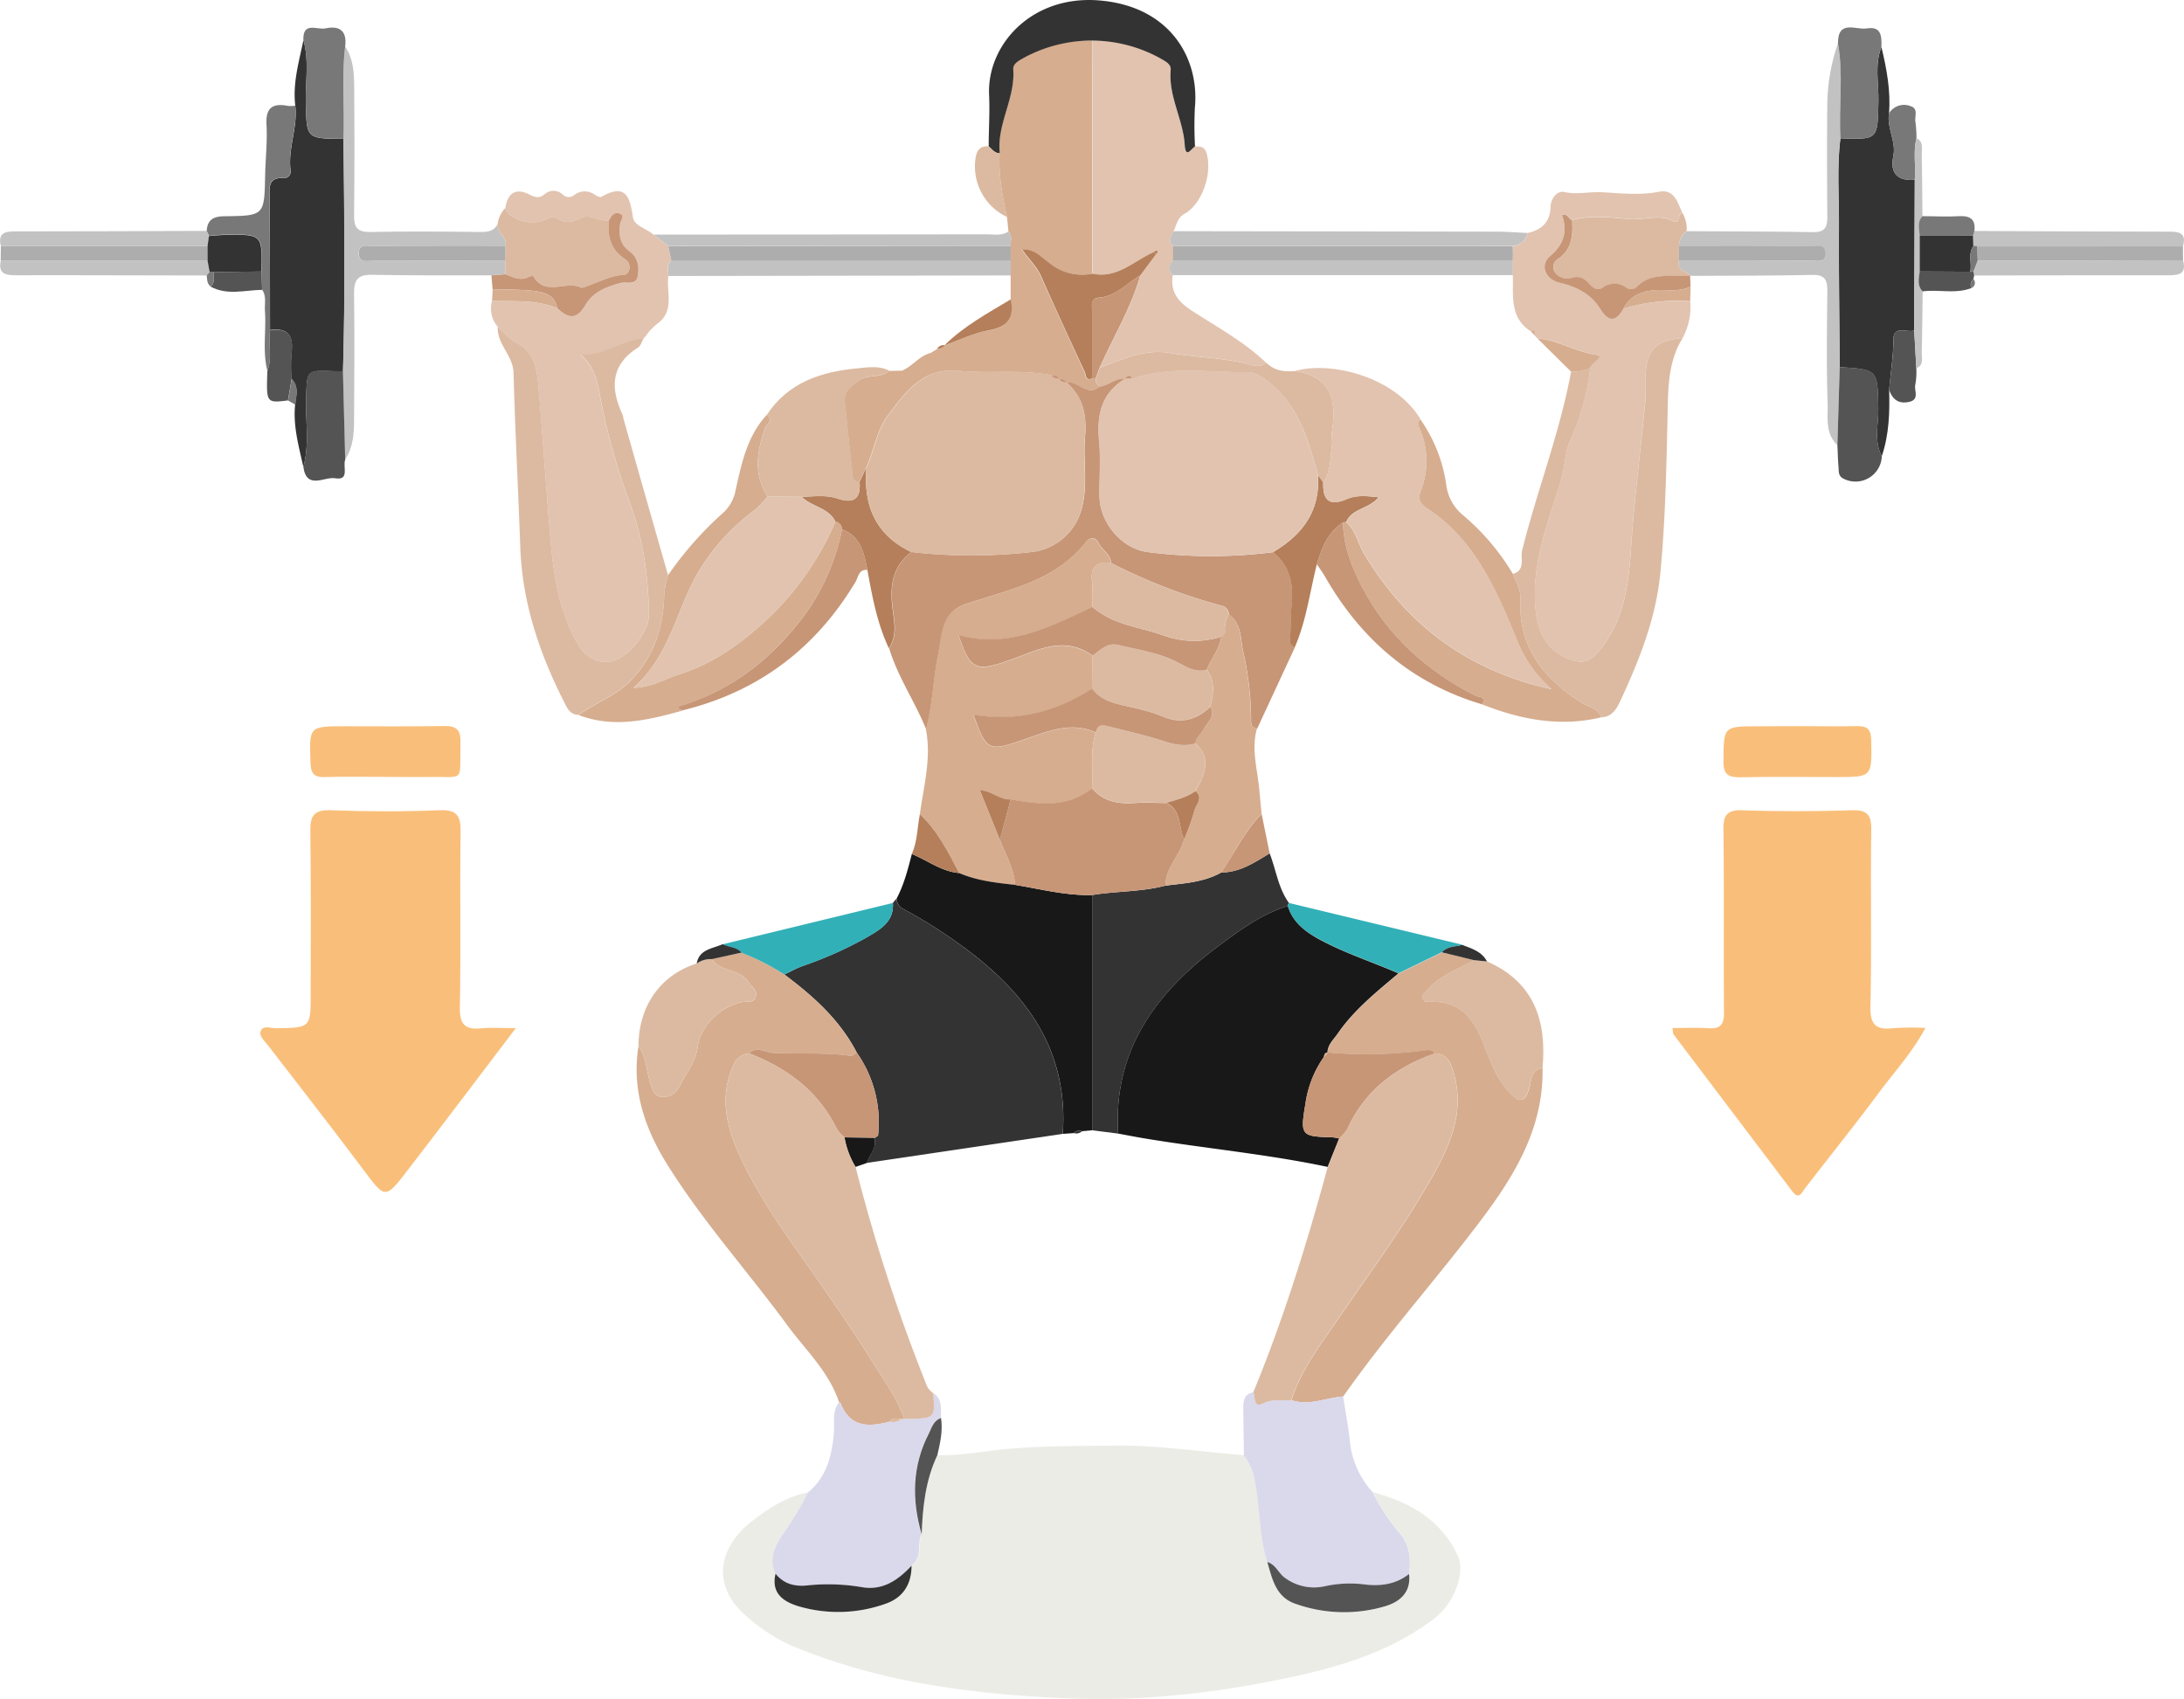 <svg xmlns="http://www.w3.org/2000/svg" viewBox="0 0 591.37 460.09"><title>asset_3</title><g id="Layer_2" data-name="Layer 2"><g id="Layer_1-2" data-name="Layer 1"><path d="M371.68,404.05c9.89,2.7,18.34,7.32,23,17.09,2.24,4.7-.95,13-6.12,17-12.61,9.7-27.43,13.73-42.6,16.78-18.71,3.75-37.65,5.83-56.74,5-25.55-1.09-50.79-4.25-74.66-14.19a47.57,47.57,0,0,1-12.85-8.44c-8.6-7.55-7.79-17.78,1.92-25.36,4.55-3.54,9.41-6.66,15.23-7.81a84,84,0,0,1-6.16,10.39c-2.21,3.19-4.84,7.1-2.68,11.66-1.32,5.48,2.38,7.69,6.47,8.87a38.08,38.08,0,0,0,23.41-.75c4.67-1.64,7-5.27,7-10.3l-.12.12.93-1c2.08-2.15.7-5.17,1.89-7.54.24-7.39,1-14.68,4.24-21.48,6.3.11,12.48-1.13,18.72-1.7,9.57-.87,19.21-.78,28.78-.92,11.82-.17,23.68,1.65,35.52,2.61a15.21,15.21,0,0,1,3,7.12c1.41,7.23,1.08,14.71,3.35,21.79,1.34,4.59,2.29,9.51,7.65,11.33a39.2,39.2,0,0,0,24.32.64c4.05-1.22,7-3.83,6.42-8.72.51-4.1.14-8.08-2.7-11.25A51.73,51.73,0,0,1,371.68,404.05Z" fill="#ebece6"/><path d="M139.67,278.41c-10.31,13.56-19.67,26-29.16,38.32-6.25,8.13-6.17,8-12.26-.16C89.8,305.29,81.11,294.18,72.5,283c-.9-1.17-2.45-2.41-1.9-3.8.65-1.66,2.64-.74,4-.76,9.53-.11,9.53-.07,9.53-9.41,0-14.62.11-29.25-.1-43.87-.06-4.18.88-5.92,5.52-5.75,9.8.37,19.63.39,29.42,0,4.86-.2,5.82,1.56,5.75,6-.23,15.79.11,31.58-.2,47.36-.1,4.77,1.5,6.16,5.91,5.69C133,278.19,135.65,278.41,139.67,278.41Z" fill="#f9bf7a"/><path d="M452.86,278.39c3.46,0,6.61-.17,9.72.05,3.3.24,4.26-1.05,4.23-4.28-.14-16.46.06-32.93-.15-49.39-.05-4,.89-5.5,5.2-5.35,9.81.33,19.64.3,29.44,0,4.09-.12,5.45,1,5.39,5.22-.23,16,.13,31.94-.22,47.89-.12,5,1.52,6.46,6.17,5.89a77.36,77.36,0,0,1,8.72-.06c-3.63,6.75-8.37,11.84-12.45,17.34-6.53,8.79-13.39,17.33-20.09,26-1,1.3-1.67,3.35-3.56.85q-16.06-21.22-32.12-42.45C453,279.89,453,279.49,452.86,278.39Z" fill="#f9bf7a"/><path d="M241.77,244.48l1-1.17a3.23,3.23,0,0,0,1.72,2.8,128.86,128.86,0,0,1,15.42,9.66c17.6,12.61,29.47,28.27,27.84,51.28l-53,7.86c.64-2.26,2.81-4.09,2-6.78l0,.09,1-.69A32.71,32.71,0,0,0,232,285.06c-4.58-8.88-11.78-15.31-19.62-21.17,1.63-.77,3.21-1.66,4.9-2.29a104.83,104.83,0,0,0,17.12-7.6C238,251.87,242.13,249.83,241.77,244.48Z" fill="#333"/><path d="M413.61,63.11c3.79-.88,6.14-2.88,6.24-7.12.06-2.17,1.72-4.39,3.67-4,3.56.78,6.94-.13,10.27.06,5.18.3,10.22.88,15.4-.12,4.24-.81,5,2.89,6.34,5.66-1.32.26-.6,3.26-2.49,2.26-3.89-2.06-8-.19-11.9-.56-4.93-.46-10.35-1.12-15.47.24-.94-.2-1-1.84-2.71-1.29,1.52,4.39.57,7.86-3.24,11.09-3,2.51-1.15,6.45,2.65,7.23,4.48.91,8.42,2.94,10.89,7,2.24,3.64,4.22,3.71,6.34,0a50.33,50.33,0,0,1,18.06-1.94,17.51,17.51,0,0,1-2.06,9.93c-7.29.58-10,3.39-10,10.36,0,2.49.06,5-.17,7.46-1.23,12.63-2.86,25.22-3.72,37.87-.72,10.51-1.68,20.67-8.9,29.18-2.23,2.62-4.23,3.42-7.55,2.19-7.64-2.83-9.39-8.9-9.65-16.08-.4-11.34,3.83-21.72,7-32.24,1.16-3.8,1.07-7.86,2.72-11.39a65.35,65.35,0,0,0,5.27-19.35c.31-1.39,4.22-3.12,1.62-3.49-5.62-.8-10.39-4-15.95-4.45l-.72-.75c-.23-.51.63-2-1.09-1.16-5.79-3.75-4.64-9.69-4.83-15.21,0-1.29,0-2.57,0-3.86l.09-4A4.3,4.3,0,0,0,413.61,63.11Z" fill="#e1c3af"/><path d="M136.83,56.34c.6-4.05,2.8-5.55,6.54-3.66,1.53.77,2.6,1.09,4,0a3.63,3.63,0,0,1,5,0,2.28,2.28,0,0,0,3.11.14,4.63,4.63,0,0,1,5.56-.11c.52.34,1.42.81,1.79.6,6.62-3.81,7.74,0,8.55,5.56.34,2.33,3.71,3,5.52,4.65q2,1.54,4,3.07c.28,1.34.57,2.67.85,4-1.37,1.18-.81,2.72-.79,4.15-.59,4.37,1.8,9.42-2.9,12.86l-1.2,1,.05,0c-.35.35-.69.7-1,1l0,0-1,1.33-.64.75c-5.93.4-10.74,4.79-17.11,4.41,4.29,3.61,4.77,8.46,5.63,13a175.75,175.75,0,0,0,7.87,27.44c3.54,9.62,4.81,19.49,5.06,29.53.13,5.26-5.89,12.5-10.65,13.1-5.59.69-8.22-3.55-10.25-7.83-4.07-8.56-5.18-17.83-5.94-27.13-1.08-13.31-2-26.65-3.13-40-.4-4.57-1.25-9.07-6.14-11.53-1.85-.93-3.25-2.77-4.85-4.19a7.68,7.68,0,0,1-1.54-7c5.95.22,12-.41,17.69,2.05,3,2.82,5.25,3.17,7.65-1,1.95-3.41,5.67-4.92,9.49-5.87,1.59-.4,4,.88,4.58-1.76s.1-5.12-2.15-6.75c-2.7-2-3-4.55-2.59-7.5.13-1,1.52-2.31-.36-2.84-1.29-.37-2.06.77-2.64,1.83-2.64.61-5.14-1.91-7.71-.57-2.23,1.17-4.22,1.54-6.43.06-1.28-.87-2.38.07-3.63.58C143.43,61.19,137.71,59.2,136.83,56.34Z" fill="#e1c3af"/><path d="M212.36,263.89c7.84,5.86,15,12.29,19.62,21.17-.53.31-1.11.94-1.59.87-7-1-14-.42-21.06-.81-2.18-.13-4.36-1.92-6.49.13a5,5,0,0,0-4.33,3.39c-4.48,10.09-.8,19.35,3.53,27.94,5.43,10.76,12.73,20.49,19.64,30.4,5.31,7.61,10.49,15.31,15.43,23.16,2.86,4.52,6,8.93,7.74,14.09a1.44,1.44,0,0,1-.82.06c-1.16-.17-2.35-.41-3.22.72-5.6,1.46-10.68,1.57-13.2-5.05,0-.12-.27-.16-.41-.24-2.74-8.27-9.1-14.15-14.07-20.92-10.69-14.56-22.84-28.05-32.44-43.43-6.1-9.77-9.7-20.3-7.8-32.09,2.1,2.92,2.1,6.5,3.11,9.76.52,1.7.94,3.8,3.16,4a4.74,4.74,0,0,0,4.62-2.42c1.74-3.68,4.56-6.81,5.14-11.11.81-5.94,6.39-11.18,12.47-12.22,1.24-.21,2.84.32,3.27-1.47s-1.13-2.46-1.83-3.67c-2.31-4-7.73-2.78-10.09-6.42l8-1.77A61.72,61.72,0,0,1,212.36,263.89Z" fill="#d6ad8f"/><path d="M249.07,220.48c1.05-7.64,3.17-15.2,1.63-23,1.77-6.49,1.9-13.25,3.2-19.8,1-5.3.79-11.83,7.35-14,11.72-4,24.27-6.16,32.61-16.7,1.13-1.44,2.61-1.76,3.55.12s3.27,3,3.38,5.39c-4-.56-5.6,1.1-5.09,5.14a58.9,58.9,0,0,1,.1,6.78c-11.51,5.36-22.86,11.42-36.29,7.59,3.27,9.56,4.66,10.06,13.91,6.8,7.26-2.55,14.61-6.82,22.38-1.19l-.09,8.92c-9.92,6.38-20.6,9.06-32.16,7.07,3.56,10,4.17,10,14.19,6.55,6-2.1,12.31-4.79,18.94-1.76-1.55,5-.7,10.07-1,15.11-6.73,5.44-14.35,4.4-22,3-2.81.32-4.89-2.22-8.36-2.51,2,5,3.72,9.19,5.43,13.44,1.5,4,3.9,7.76,4.1,12.23-5.15-.55-10.3-1.13-15.13-3.2C256.74,230.72,253.88,225,249.07,220.48Z" fill="#d6ad8f"/><path d="M417.68,289.23c.31,15.5-6.87,28-15.74,39.94-12.4,16.61-26.32,32-38.23,49-4.68.33-9.22,2.62-14,1,2.54-8.12,7.72-14.82,12.39-21.65,8.47-12.36,17.42-24.42,24.91-37.39,5.29-9.16,10-18.8,6.49-30.06-.79-2.51-1.76-4.7-4.86-4.81-.84-1.13-2-.93-3.15-.76a118.54,118.54,0,0,1-26,.52c.09-2.15,1.69-3.51,2.78-5.1,4.45-6.46,10.54-11.28,16.44-16.3l11.75-5.71,8.72,2.09c-4.35,2.53-9.31,4.1-12.73,8.08-.61.71-1.67,1.31-1.15,2.47.41.92,1.4.76,2.18.74,8-.26,11.66,4.72,14.23,11.35,1.77,4.58,3.38,9.28,6.84,13,2.6,2.82,4.33,3.36,5.6-1.09C414.66,292.54,414.55,289.68,417.68,289.23Z" fill="#d6ad8f"/><path d="M273.06,62.67l-.39-3.89c-1.28-5.69-2.34-11.4-2-17.27-.85-7.9,4.25-14.84,3.65-22.75-.13-1.68,1.95-2.53,3.36-3.36a34.22,34.22,0,0,1,18-4.41q0,31.55.05,63.11a14,14,0,0,1-11.66-2.83c-2.19-1.62-4.19-3.92-7.37-3.69a1.09,1.09,0,0,0-.14-.37c-.05-.06-.19-.06-.28-.08l.4.47c1.61,2.46,3.88,4.42,5.11,7.18,3.89,8.68,7.89,17.32,11.85,26,.4.87.13,2.52,2,1.73h1a2.29,2.29,0,0,0,1.1,2.13c-3.42,3-5.93-1.7-9.07-1.06l0,0a2,2,0,0,0-2-1l0,0c-.43-.93-1.27-1-2.14-1-8.18-1.56-16.51-.34-24.69-1.13-9.83-1-14.36,5.31-19.33,11.9-3.28,4.36-3.76,9.63-6,14.28-.62,1.31-1.24,2.61-1.85,3.92-.86-.16-1.7-.47-1.81-1.42-.74-6.73-1.42-13.45-2.13-20.18-.31-3,1.54-4.29,3.71-5.85,2.59-1.88,6-.56,8.32-2.65l3.55-.08,1.4-.77c2.07-1.37,3.74-3.36,6.26-4l1.75-1.07-.09.06c.81-.13,1.65-.21,2.09-1.07l-.1.06c4-1.4,7.92-3.33,12.05-4.07,5.19-.93,7-3.45,6-8.4l0-6.47c0-1.31,0-2.63,0-4l0-4.13C273.62,65.21,274.18,63.81,273.06,62.67Z" fill="#d6ad8f"/><path d="M295.8,74.1q0-31.56-.05-63.11a34.31,34.31,0,0,1,18.41,4.8c1.25.76,3,1.46,2.83,3.16-.63,7.12,3.35,13.34,3.8,20.24.26,3.93,1.73,1.07,2.79.46,1.36,0,2.53,0,3.08,1.71,1.71,5.25-1,13.77-5.87,16.5-2.1,1.19-2.16,3.11-3.05,4.77-.56,1.31-1.77,2.62-.06,4l0,4a2.56,2.56,0,0,0-.13,3.88c-.72,4.56,1.47,7.23,5.22,9.66,6.9,4.48,14.21,8.42,20.21,14.2a4.66,4.66,0,0,1-4.19.42c-7.17-2-14.66-2-22-3.21-6.88-1.17-12.88,1.67-19,4,3.68-8.3,8.48-16.11,11-24.93L313,68.86c.17-.24.54-.61.49-.7-.38-.59-.74-.2-1.08.11C307,70.62,302.53,75.56,295.8,74.1Z" fill="#e1c3af"/><path d="M288.72,103.55c3.14-.64,5.65,4.11,9.07,1.06,2.45-.28,4.32-2.48,7-2.08-6.57,3.89-7.84,9.85-7.15,17,.47,4.93,0,10,.1,14.94.11,7,5.88,14,12.82,15a133.54,133.54,0,0,0,34.19.06c4.71,3.82,5.58,8.91,5,14.58-.3,3-.15,5.94-.4,8.89a2.09,2.09,0,0,0,1.24,2.37l-10.17,21.92c-1.89-.28-1.66-1.75-1.65-3.05a85.81,85.81,0,0,0-2.19-18c-.71-3.36-.39-7.38-3.8-9.79a2.54,2.54,0,0,0-2.11-2.45,153.22,153.22,0,0,1-29.83-11.55c-.11-2.42-2.42-3.47-3.38-5.39s-2.42-1.56-3.55-.12c-8.34,10.54-20.89,12.73-32.61,16.7-6.56,2.22-6.3,8.75-7.35,14-1.3,6.55-1.43,13.31-3.2,19.8-3-7.44-7.68-14.16-10-21.92,2.38-3.46,1.37-7.44.95-11-.71-6.07,0-11.17,5.13-15.05a143.06,143.06,0,0,0,32.11.05,15.79,15.79,0,0,0,13.22-9.64c2.87-7.07,1-14.42,1.64-21.61C294.28,112.57,293.33,107.47,288.72,103.55Z" fill="#c79677"/><path d="M259.71,236.42c4.83,2.07,10,2.65,15.13,3.2,6.93,1.14,13.77,2.95,20.88,2.75v63.71l-2.74.25a1.91,1.91,0,0,0-2.21.51l-3,.21c1.63-23-10.24-38.67-27.84-51.28a128.86,128.86,0,0,0-15.42-9.66,3.23,3.23,0,0,1-1.72-2.8c2-3.8,3.06-7.93,4.11-12.05C251.16,233,254.93,236,259.71,236.42Z" fill="#181818"/><path d="M349.67,379.15c4.82,1.65,9.36-.64,14-1,.65,4.21,1.47,8.4,1.9,12.63a23.69,23.69,0,0,0,6.07,13.24A51.73,51.73,0,0,0,378.85,415c2.84,3.17,3.21,7.15,2.7,11.25-3.73,2.93-8,3.39-12.54,2.77a31.84,31.84,0,0,0-10.34.54,13.27,13.27,0,0,1-10.8-2.33c-1.71-1.26-2.44-3.6-4.71-4.23-2.27-7.08-1.94-14.56-3.35-21.79a15.21,15.21,0,0,0-3-7.12q-.07-6.24-.16-12.47c0-2.08.06-4.1,2.72-4.59.61,1.33-.07,4.42,2.72,3C344.68,378.72,347.16,379.43,349.67,379.15Z" fill="#dad8eb"/><path d="M295.72,306.08V242.37c6.58-1.09,13.33-.82,19.83-2.54,5.17-.65,10.44-.91,15.14-3.57,5,0,9-2.68,13.1-5.17,1.74,4.48,2.32,9.4,5.22,13.43a2.88,2.88,0,0,0-.33.81c-7.22,2.25-13.22,6.72-19.12,11.14-16.78,12.6-28.17,28.21-26.8,50.5Z" fill="#333"/><path d="M134.78,88.47c1.6,1.42,3,3.26,4.85,4.19,4.89,2.46,5.74,7,6.14,11.53,1.17,13.31,2,26.65,3.13,40,.76,9.3,1.87,18.57,5.94,27.13,2,4.28,4.66,8.52,10.25,7.83,4.76-.6,10.78-7.84,10.65-13.1-.25-10-1.52-19.91-5.06-29.53A175.75,175.75,0,0,1,162.81,109c-.86-4.5-1.34-9.35-5.63-13,6.37.38,11.18-4,17.11-4.41-.49.86-.76,2-1.49,2.51-7.54,4.73-7.54,11.09-4.19,18.27a6,6,0,0,1,.21,1q6,21.18,12.07,42.36a22,22,0,0,0-1.08,6.26c-.34,8.25-2.77,15.5-8.63,21.86-4.2,4.55-9.82,6.29-14.49,9.73-1.71,0-2.66-1-3.41-2.44-7-13.54-11.87-27.65-12.41-43.06-.56-15.72-1.39-31.44-1.82-47.16C138.92,96.22,134.49,93.2,134.78,88.47Z" fill="#dcbaa1"/><path d="M227.2,379.72c.14.08.37.12.41.24,2.52,6.62,7.6,6.51,13.2,5.05,1.15.11,2.3.21,3.22-.72a1.44,1.44,0,0,0,.82-.06c8.42-.1,8.42-.1,7.81-7,2.61,1.67,2.07,4.34,2.15,6.81-2,.63-2.51,2.52-3.31,4.07-4.57,8.86-4.69,18.07-2,27.47-1.19,2.37.19,5.39-1.89,7.54l-.93,1,.12-.12c-3.64,3.91-7.85,6.81-13.47,5.82a54.28,54.28,0,0,0-14.89-.46c-3.35.33-6.27-.45-8.47-3.18-2.16-4.56.47-8.47,2.68-11.66a84,84,0,0,0,6.16-10.39c5.1-4.23,6.47-10.07,7-16.27C226,385.09,225.28,382.18,227.2,379.72Z" fill="#dad8eb"/><path d="M430.62,99.55a65.35,65.35,0,0,1-5.27,19.35c-1.65,3.53-1.56,7.59-2.72,11.39-3.2,10.52-7.43,20.9-7,32.24.26,7.18,2,13.25,9.65,16.08,3.32,1.23,5.32.43,7.55-2.19,7.22-8.51,8.18-18.67,8.9-29.18.86-12.65,2.49-25.24,3.72-37.87.23-2.47.16-5,.17-7.46,0-7,2.72-9.78,10-10.36-3.28,5.26-3.83,11.11-4,17.13-.35,15.37-.56,30.76-2,46.08-1.15,12.55-5.75,24.05-11,35.31-1,2.11-2.29,4.09-5.05,4.18-.79-2.58-3.46-2.73-5.27-3.89-10.29-6.62-17.27-15.15-16.6-28.1.14-2.69-1.2-4.63-2.05-6.85,3.49-1,2-4.2,2.47-6.25,4.06-16.28,10.24-32,13.29-48.52A10.13,10.13,0,0,0,430.62,99.55Z" fill="#dcbaa1"/><path d="M509.44,12.74c1.43,5.89,2.52,11.82,2.07,17.92-.69,4,2,7.6,1.15,11.63-.95,4.62,1.11,6.77,5.81,6.38l-.16,40.84c-2,.67-5.65-1.59-5.63,2.54,0,4.57-.76,9-1.15,13.51.18,6.07,0,12.11-2,18-2.23-4.23-.84-8.77-.94-13.14-.24-10.34-.07-10.34-10.46-11-.08-12.74-.27-25.48-.2-38.21.05-7.92-.59-15.86.4-23.76,10.23.39,10.08.38,10.29-10C508.73,22.54,507.54,17.54,509.44,12.74Z" fill="#333"/><path d="M82.14,126.43c-1.23-5.55-2.82-11.05-2.23-16.84.25-2.41,1.11-4.89-1-7a50.36,50.36,0,0,1,0-7c.65-4.65-.91-6.91-5.81-6.24Q73.09,71.59,73,53.75c0-2.83-.56-5.86,3.94-5.51a1.77,1.77,0,0,0,1.76-2c-.81-6,1.95-11.65,1.26-17.59-.75-6.12,1-11.92,2.2-17.8,1.57,5.5.55,11.12.65,16.68.19,10,0,10,10.21,10.09.21,21,.49,42-.14,62.92-.82,0-1.65,0-2.47,0-7.46-.31-7.29-.31-7.51,7.41C82.69,114.08,83.86,120.32,82.14,126.43Z" fill="#333"/><path d="M409.65,155.41c.85,2.22,2.19,4.16,2.05,6.85-.67,13,6.31,21.48,16.6,28.1,1.81,1.16,4.48,1.31,5.27,3.89-11.17,2.69-21.82.6-32.24-3.5,1.29-2.25-1.06-1.95-1.86-2.36-13.2-6.73-23.81-16.25-30.67-29.44-2.8-5.39-5.08-11.17-5.13-17.48l.43-.05h.43c2.59,2.28,3.15,5.7,4.79,8.47,7.59,12.77,17.79,23.09,31.15,29.83a81.33,81.33,0,0,0,19.67,6.91A34.22,34.22,0,0,1,410.6,173c-5.54-13.48-11.31-26.85-24.21-35.34-1.54-1-2.66-2.36-1.75-4.61a21.78,21.78,0,0,0-.4-17.3c-.37-.85-.46-1.57.37-2.17a40.69,40.69,0,0,1,7,17.73,12.6,12.6,0,0,0,4.3,8A63.11,63.11,0,0,1,409.65,155.41Z" fill="#d6ad8f"/><path d="M156.69,193.63c4.67-3.44,10.29-5.18,14.49-9.73,5.86-6.36,8.29-13.61,8.63-21.86a22.11,22.11,0,0,1,1.08-6.27A94.58,94.58,0,0,1,195.66,139a10.93,10.93,0,0,0,3.52-6.25c1.62-7.24,3.12-14.65,8.44-20.41,2.09,1.51-.05,2.43-.47,3.62-2.2,6.25-3.2,12.48.7,18.51a30.35,30.35,0,0,1-3.39,3.58,57.34,57.34,0,0,0-15.79,17.56c-5.61,10-7.37,22-17.15,30.65,5.2-.19,8.57-2.44,12.29-3.61,9.9-3.12,17.95-9.17,25.19-16.16a78.62,78.62,0,0,0,17.2-25.26,2.11,2.11,0,0,1,1.81,2.09,59.74,59.74,0,0,1-10.25,23.37C209.31,177.9,198.67,186.62,185,191c-.61.19-2.6.67-.17,1.42C175.52,195,166.24,197.29,156.69,193.63Z" fill="#d6ad8f"/><path d="M330.69,236.26c-4.7,2.66-10,2.92-15.14,3.57,0-4.88,4-8.16,5.1-12.58a73.42,73.42,0,0,0,2.78-7.77c.4-1.66,2.54-3.43.25-5.27,3.61-5.93,3.6-9.71,0-12.88,0-1.62,1.52-2.41,2.12-3.66,1-2,3.48-3.53,1.93-6.27.76-3.45,1.47-6.89-1-10,1.26-3,3.47-5.63,4-9v0l1-1.15a7.65,7.65,0,0,1,1-4.86c3.41,2.41,3.09,6.43,3.8,9.79a85.81,85.81,0,0,1,2.19,18c0,1.3-.24,2.77,1.65,3.05-1.64,5.64.14,11.15.63,16.71.18,2.13.4,4.26.61,6.39C337,225,334.29,230.94,330.69,236.26Z" fill="#d6ad8f"/><path d="M323.58,39.65c-1.06.61-2.53,3.47-2.79-.46-.45-6.9-4.43-13.12-3.8-20.24.14-1.7-1.58-2.4-2.83-3.16a38.36,38.36,0,0,0-36.44-.39c-1.41.83-3.49,1.68-3.36,3.36.6,7.91-4.5,14.85-3.65,22.75-1.38,0-2.08-1.1-3-1.86,0-4.64.33-9.3.11-13.93C267.2,12.16,279.32-1.34,297.54.11c19.32,1.53,27.29,15.73,26,29.09A101.21,101.21,0,0,0,323.58,39.65Z" fill="#333"/><path d="M92.86,100.51c.63-21,.35-41.95.14-62.92.34-8.33-.51-16.68.46-25,2.19,3.27,2.42,7,2.44,10.76C96,35,96,46.59,95.87,58.21c-.05,3.41.9,4.69,4.48,4.61,10-.21,19.93-.11,29.9,0,2,0,3.61-.27,4.52-2.24-.53,2.44,2.74,3.57,2.09,6.05-11.92,0-23.84,0-35.76,0-1.63,0-4.17-.76-4,2.21.17,2.47,2.45,1.74,3.94,1.74,11.92.06,23.84,0,35.76,0,0,1.22,0,2.44,0,3.66l-3.75.32c-10.8,0-21.6.06-32.39-.15-3.81-.07-4.84,1.47-4.79,5,.15,11.45.08,22.91,0,34.37,0,3.74-.28,7.46-2.45,10.72Q93.16,112.53,92.86,100.51Z" fill="#c2c2c2"/><path d="M498.35,37.44c-1,7.9-.35,15.84-.4,23.76-.07,12.73.12,25.47.2,38.21l-.63,21.12c-3.4-3.18-2.53-7.51-2.65-11.34-.33-10.08-.19-20.19-.07-30.28,0-3-.58-4.55-4.07-4.47-10.92.24-21.85.2-32.77.27-1.2-1.29-4.1-1.21-3.34-4.09,11.92,0,23.85,0,35.77,0,1.63,0,4.17.74,3.95-2.22-.17-2.47-2.45-1.73-3.94-1.74-11.93-.06-23.85-.05-35.78-.06a5.11,5.11,0,0,1,2.08-4c11.46.07,22.91.07,34.36.27,3.33,0,3.75-1.64,3.73-4.34-.08-10.29-.12-20.58,0-30.87a52.19,52.19,0,0,1,2.88-15.91C499.21,20.24,497.85,28.86,498.35,37.44Z" fill="#c2c2c2"/><path d="M417.68,289.23c-3.13.45-3,3.31-3.59,5.32-1.27,4.45-3,3.91-5.6,1.09-3.46-3.75-5.07-8.45-6.84-13-2.57-6.63-6.24-11.61-14.23-11.35-.78,0-1.77.18-2.18-.74-.52-1.16.54-1.76,1.15-2.47,3.42-4,8.38-5.55,12.73-8.08l3.52.35C415.39,265.94,418.85,276.38,417.68,289.23Z" fill="#dcbaa1"/><path d="M192.74,259.73c2.36,3.64,7.78,2.41,10.09,6.42.7,1.21,2.24,2,1.83,3.67s-2,1.26-3.27,1.47c-6.08,1-11.66,6.28-12.47,12.22-.58,4.3-3.4,7.43-5.14,11.11a4.74,4.74,0,0,1-4.62,2.42c-2.22-.2-2.64-2.3-3.16-4-1-3.26-1-6.84-3.11-9.76,0-10.86,6-19.28,15.72-22.35A6.47,6.47,0,0,1,192.74,259.73Z" fill="#dcbaa1"/><path d="M104.32,210.38c-5.49,0-11-.11-16.46.05-2.83.08-3.68-1-3.78-3.76-.37-10-.46-10,9.31-10,9,0,18,.09,26.93-.07,3.26-.06,4.45,1.09,4.37,4.33-.28,11.44,1.57,9.26-9.4,9.48C111.64,210.45,108,210.38,104.32,210.38Z" fill="#f9bf7a"/><path d="M486.61,196.63c5.31,0,10.62.12,15.93,0,2.89-.1,4.08.66,4.14,3.85.17,9.94.31,9.94-9.48,9.95-8.63,0-17.27-.13-25.89.05-3.32.07-4.69-.69-4.65-4.37.1-9.43-.09-9.43,9.49-9.43Z" fill="#f9bf7a"/><path d="M454.62,70.62c-.76,2.88,2.14,2.8,3.34,4.09l-.3-.09c-4.93.59-10.33-1.12-14.5,3.12a2.18,2.18,0,0,1-2.78.19,5.33,5.33,0,0,0-6.44,0c-1.4.94-2.54.16-3.46-.89-1.39-1.57-2.72-2.52-5.11-1.69A4.15,4.15,0,0,1,421,73.65a2.49,2.49,0,0,1,.84-3.52c3.88-2.6,4.11-6.47,3.84-10.55,5.12-1.36,10.54-.7,15.47-.24,3.94.37,8-1.5,11.9.56,1.89,1,1.17-2,2.49-2.26a8.5,8.5,0,0,1,1.17,4.9,5.11,5.11,0,0,0-2.08,4Z" fill="#dcbaa1"/><path d="M136.86,66.59c.65-2.48-2.62-3.61-2.09-6.05a7.31,7.31,0,0,1,2.06-4.2c.88,2.86,6.6,4.85,10.31,3.35,1.25-.51,2.35-1.45,3.63-.58,2.21,1.48,4.2,1.11,6.43-.06,2.57-1.34,5.07,1.18,7.71.57-.54,4.26.44,8,4.19,10.47,2.45,1.61,1.1,4.24.08,4.3-4.23.27-7.74,2.41-11.59,3.57-.13,0-.31-.1-.47-.17-4.05-1.76-9.53,2.51-12.73-3-.08-.14-1,.06-1.38.28-2.26,1.13-4.19-.11-6.2-.79,0-1.22,0-2.44,0-3.66Z" fill="#dcbaa1"/><path d="M317.68,66.6c-1.71-1.35-.5-2.66.06-4q43.72.06,87.46.13c2.81,0,5.61.23,8.41.35a4.3,4.3,0,0,1-3.9,3.49Z" fill="#c2c2c2"/><path d="M348.68,245.33a2.88,2.88,0,0,1,.33-.81L396,255.84c-1.91.53-4.06.38-5.55,2l-11.75,5.71c-7.26-3.18-14.86-5.54-21.81-9.42C353.15,252.11,350,249.6,348.68,245.33Z" fill="#32b0b7"/><path d="M212.36,263.89A61.72,61.72,0,0,0,200.78,258c-1.33-1.59-3.46-1.39-5.09-2.29l46.08-11.19c.36,5.35-3.77,7.39-7.39,9.52a104.83,104.83,0,0,1-17.12,7.6C215.57,262.23,214,263.12,212.36,263.89Z" fill="#32b0b7"/><path d="M184.79,192.37c-2.43-.75-.44-1.23.17-1.42,13.71-4.33,24.35-13,32.8-24.24A59.58,59.58,0,0,0,228,143.34c5.07,1.92,6,6.43,6.86,11-2.36-.25-2.42,1.92-3.19,3.2C220.86,175.62,205.32,187.34,184.79,192.37Z" fill="#c79677"/><path d="M363.67,141.47c.05,6.31,2.33,12.09,5.13,17.48,6.86,13.19,17.47,22.71,30.67,29.44.8.41,3.15.11,1.86,2.36-19-5.64-32.88-17.65-42.61-34.7-.64-1.13-1.44-2.16-2.16-3.23C357.92,148.41,359.48,144.12,363.67,141.47Z" fill="#c79677"/><path d="M79.94,28.62c.69,5.94-2.07,11.63-1.26,17.59a1.77,1.77,0,0,1-1.76,2c-4.5-.35-4,2.68-3.94,5.51q.12,17.84.18,35.68c-.57,3.63.63,7.4-.76,11-1.37-5.34-.27-10.79-.66-16.17-.14-1.94.47-4-.76-5.77,0-1.66-.11-3.32-.16-5,.26-10,.26-10.06-9.74-9.91-1.49,0-3,.21-4.46.32-.22-.43-.43-.87-.65-1.31.17-3.15,1.92-4,4.93-4,10.68-.13,10.66-.23,10.89-10.95.09-4.63.63-9.27.37-13.87s1.69-5.87,5.83-5.06A8.53,8.53,0,0,0,79.94,28.62Z" fill="#787878"/><path d="M234.86,154.32c-.86-4.55-1.79-9.06-6.86-11a2.09,2.09,0,0,0-1.8-2.09c-1.89-3.8-6.46-4-9.12-6.7,3.27-.06,6.58-.59,9.77.49,4.3,1.46,6.29.05,5.9-4.53.61-1.31,1.23-2.61,1.85-3.92-.87,10.25,2.42,18.29,12.16,22.92-5.09,3.88-5.84,9-5.13,15.05.42,3.54,1.43,7.52-.95,11C237.5,168.8,236.18,161.56,234.86,154.32Z" fill="#b47f5a"/><path d="M497.52,120.53l.63-21.12c10.39.62,10.22.62,10.46,11,.1,4.37-1.29,8.91.94,13.14a7.13,7.13,0,0,1-10.52,6c-1.33-.72-1.11-2-1.2-3C497.65,124.51,497.62,122.52,497.52,120.53Z" fill="#545454"/><path d="M363.67,141.47c-4.19,2.65-5.75,6.94-7.11,11.35-1.9,7.54-2.85,15.34-6,22.54A2.09,2.09,0,0,1,349.3,173c.25-3,.1-5.94.4-8.89.6-5.67-.27-10.76-5-14.58,8-4.7,12.84-11.2,12.18-20.91.47.68,1,1.36,1.42,2-.19,4.85,1.62,6.58,6.46,4.5,2.51-1.09,5.3-.82,8.54-.46-2.73,3.25-7.29,3-8.79,6.73h-.43Z" fill="#b47f5a"/><path d="M498.35,37.44c-.5-8.58.86-17.2-.68-25.75,0-6.49,4.89-3.5,7.84-4,4-.63,4,2.23,3.93,5-1.9,4.8-.71,9.8-.8,14.69C508.43,37.82,508.58,37.83,498.35,37.44Z" fill="#787878"/><path d="M93.46,12.59c-1,8.32-.12,16.67-.46,25-10.16-.08-10-.08-10.21-10.09-.1-5.56.92-11.18-.65-16.68-.15-5.08,3.74-2.66,6-3.14C92.07,6.84,94,8.49,93.46,12.59Z" fill="#787878"/><path d="M92.86,100.51q.3,12,.61,24c-.73,1.82,1.31,5.68-2.72,5-2.9-.5-7.76,3.25-8.61-3.11,1.72-6.11.55-12.35.74-18.53.22-7.72.05-7.72,7.51-7.41C91.21,100.52,92,100.51,92.86,100.51Z" fill="#545454"/><path d="M273.06,62.67c1.12,1.14.56,2.54.61,3.84l-92.74.08q-2-1.53-4-3.07,45.17,0,90.35-.07C269.19,63.45,271.26,63.94,273.06,62.67Z" fill="#c2c2c2"/><path d="M534.58,62.55c17.46.07,34.92.17,52.38.18,2.82,0,5.22.07,4.12,4H535.33l-1-.09-.09-2.85C534.35,63.37,534.47,63,534.58,62.55Z" fill="#c2c2c2"/><path d="M591.11,70.49c1,3.7-1.07,4.06-4,4.05-17.52,0-35,0-52.54.07l-.18-1c.39-1,.77-2,1.15-3Z" fill="#c2c2c2"/><path d="M56,74.6c-17.19,0-34.39-.11-51.58-.06-2.93,0-5-.35-4.19-4h56c.18,1,.36,2,.53,3Z" fill="#c2c2c2"/><path d="M56.2,70.54H.18l.06-3.87h56C56.23,68,56.22,69.24,56.2,70.54Z" fill="#adadad"/><path d="M591.11,70.49l-55.59.1c-.06-1.29-.13-2.58-.19-3.87l55.75,0Z" fill="#adadad"/><path d="M56.25,66.66H.24c-.95-3.82,1.38-4,4.19-4,17.18,0,34.36-.08,51.54-.13.22.44.43.88.65,1.31C56.49,64.82,56.37,65.74,56.25,66.66Z" fill="#c2c2c2"/><path d="M136.81,74.27c2,.68,3.94,1.92,6.2.79.42-.22,1.3-.42,1.38-.28,3.2,5.52,8.68,1.25,12.73,3,.16.07.34.2.47.17,3.85-1.16,7.36-3.3,11.59-3.57,1-.06,2.37-2.69-.08-4.3-3.75-2.47-4.73-6.21-4.19-10.47.58-1.06,1.35-2.2,2.64-1.83,1.88.53.49,1.86.36,2.84-.4,2.95-.11,5.53,2.59,7.5,2.25,1.63,2.68,4.21,2.15,6.75s-3,1.36-4.58,1.76c-3.82,1-7.54,2.46-9.49,5.87-2.4,4.17-4.68,3.82-7.65,1-.85-4.24-4.43-4.51-7.63-4.86a99,99,0,0,0-9.9-.18c-.12-1.3-.23-2.59-.34-3.88Z" fill="#c79677"/><path d="M425.67,59.58c.27,4.08,0,8-3.84,10.55a2.49,2.49,0,0,0-.84,3.52,4.15,4.15,0,0,0,4.38,1.66c2.39-.83,3.72.12,5.11,1.69.92,1,2.06,1.83,3.46.89a5.33,5.33,0,0,1,6.44,0,2.18,2.18,0,0,0,2.78-.19c4.17-4.24,9.57-2.53,14.5-3.12,0,1,.07,2,.1,3-3,1.52-6.18.8-9.29,1-3.81.18-7,1.39-8.87,5-2.12,3.71-4.1,3.64-6.34,0-2.47-4-6.41-6-10.89-7-3.8-.78-5.61-4.72-2.65-7.23,3.81-3.23,4.76-6.7,3.24-11.09C424.64,57.74,424.73,59.38,425.67,59.58Z" fill="#c79677"/><path d="M518.47,48.67c-4.7.39-6.76-1.76-5.81-6.38.84-4-1.84-7.65-1.15-11.63a4.76,4.76,0,0,1,5.86-1.9c2.16.68,1,2.8,1.28,4.26a35.89,35.89,0,0,1,.29,4.41C518,41.14,518.8,44.93,518.47,48.67Z" fill="#787878"/><path d="M511.53,105.56c.39-4.5,1.18-8.94,1.15-13.51,0-4.13,3.64-1.87,5.63-2.54.2,3.39.39,6.79.58,10.18a19.91,19.91,0,0,1-.26,4.39c-.45,1.63,1.34,4.16-1.83,4.78C514,109.42,512.39,108.09,511.53,105.56Z" fill="#545454"/><path d="M72.4,100.41c1.39-3.58.19-7.35.76-11,4.9-.68,6.46,1.58,5.81,6.23a50.22,50.22,0,0,0,0,6.94c-.33,2-.66,3.91-1,5.86C72.09,109.15,72.09,109.15,72.4,100.41Z" fill="#545454"/><path d="M267.72,39.65c.91.76,1.61,1.85,3,1.86-.38,5.87.68,11.58,2,17.27a15.12,15.12,0,0,1-8.56-16C264.45,40.78,265.4,39.4,267.72,39.65Z" fill="#dcbaa1"/><path d="M518.89,99.69c-.19-3.39-.38-6.79-.58-10.18l.16-40.84c.33-3.74-.49-7.53.47-11.24,2,.92,1.39,2.79,1.42,4.33.11,5.6.13,11.19.19,16.78-1.52,1.57-.92,3.43-.75,5.24v9.73c-.14,1.86-.78,3.8.81,5.4-.07,5.53-.11,11.06-.25,16.59C520.32,97,521,98.88,518.89,99.69Z" fill="#c2c2c2"/><path d="M330.69,236.26c3.6-5.32,6.35-11.22,10.92-15.88q1.08,5.35,2.18,10.71C339.72,233.58,335.73,236.25,330.69,236.26Z" fill="#c79677"/><path d="M259.71,236.42c-4.78-.45-8.55-3.42-12.81-5.16,1.52-3.44,1.48-7.18,2.17-10.78C253.88,225,256.74,230.72,259.71,236.42Z" fill="#b47f5a"/><path d="M519.8,63.78c-.17-1.81-.77-3.67.75-5.24,3.32,0,6.65.2,10,0,3-.14,4.43.9,4.07,4-.11.41-.23.82-.34,1.22Z" fill="#787878"/><path d="M520.61,78.91c-1.59-1.6-1-3.54-.81-5.4l13.69.07h.88l.18,1c-.06.33-.13.67-.19,1a1.93,1.93,0,0,0-.54,2.42C529.51,79.67,525,78.33,520.61,78.91Z" fill="#545454"/><path d="M70.82,73.49c.05,1.66.11,3.32.16,5-4.68.06-9.46,1.6-14-.9,1.37-1,.77-2.53.88-3.87Z" fill="#545454"/><path d="M439.6,83.56c1.86-3.61,5.06-4.82,8.87-5,3.11-.16,6.32.56,9.29-1,0,1.34-.07,2.68-.1,4A50.33,50.33,0,0,0,439.6,83.56Z" fill="#d6ad8f"/><path d="M133.4,78.47a99,99,0,0,1,9.9.18c3.2.35,6.78.62,7.63,4.86-5.69-2.46-11.74-1.83-17.69-2.05C133.29,80.46,133.34,79.46,133.4,78.47Z" fill="#d6ad8f"/><path d="M195.69,255.67c1.63.9,3.76.7,5.09,2.29l-8,1.77a6.47,6.47,0,0,0-4.13,1.2C189.32,257,193,256.92,195.69,255.67Z" fill="#333"/><path d="M390.4,257.88c1.49-1.66,3.64-1.51,5.55-2,2.59,1,5.28,1.77,6.69,4.48l-3.52-.35Z" fill="#333"/><path d="M78,108.46c.34-1.95.67-3.91,1-5.86,2.06,2.1,1.2,4.58,1,7Z" fill="#787878"/><path d="M57.87,73.7c-.11,1.34.49,2.83-.88,3.87-.93-.78-.94-1.89-1-3l.79-1Z" fill="#787878"/><path d="M533.82,78a1.93,1.93,0,0,1,.54-2.42A1.52,1.52,0,0,1,533.82,78Z" fill="#787878"/><path d="M343.16,423c2.27.63,3,3,4.71,4.23a13.27,13.27,0,0,0,10.8,2.33A31.84,31.84,0,0,1,369,429c4.55.62,8.81.16,12.54-2.77.57,4.89-2.37,7.5-6.42,8.72a39.2,39.2,0,0,1-24.32-.64C345.45,432.5,344.5,427.58,343.16,423Z" fill="#545454"/><path d="M210,426.16c2.2,2.73,5.12,3.51,8.47,3.18a54.28,54.28,0,0,1,14.89.46c5.62,1,9.83-1.91,13.47-5.82,0,5-2.28,8.66-7,10.3a38.08,38.08,0,0,1-23.41.75C212.39,433.85,208.69,431.64,210,426.16Z" fill="#333"/><path d="M254.81,384c.52,3.44-.23,6.75-1,10.06-3.22,6.8-4,14.09-4.24,21.48-2.73-9.4-2.61-18.61,2-27.47C252.3,386.55,252.82,384.66,254.81,384Z" fill="#545454"/><path d="M246.72,424.1l.93-1Z" fill="#333"/><path d="M202.84,285.25c2.13-2.05,4.31-.26,6.49-.13,7,.39,14.06-.21,21.06.81.48.07,1.06-.56,1.59-.87a32.71,32.71,0,0,1,5.77,22.47l-1,.69,0-.09-8.08-.15a10.17,10.17,0,0,1-2-2.12C221.67,295.57,213.24,289.28,202.84,285.25Z" fill="#c79677"/><path d="M228.67,308l8.08.15c.83,2.69-1.34,4.52-2,6.78L231.65,316A22.71,22.71,0,0,1,228.67,308Z" fill="#181818"/><path d="M236.72,308.22l1-.69Z" fill="#181818"/><path d="M409.65,74.49l-92.12,0a2.55,2.55,0,0,1,.12-3.88l92,0C409.64,71.92,409.65,73.2,409.65,74.49Z" fill="#c2c2c2"/><path d="M409.63,70.63l-92,0,0-4h92C409.69,67.94,409.66,69.29,409.63,70.63Z" fill="#adadad"/><path d="M425.41,100.64l-9.12-9c5.56.48,10.33,3.65,15.95,4.45,2.6.37-1.31,2.1-1.62,3.49A10.13,10.13,0,0,1,425.41,100.64Z" fill="#d6ad8f"/><path d="M415.57,90.86c-.36-.39-.72-.78-1.09-1.16C416.2,88.82,415.34,90.35,415.57,90.86Z" fill="#d6ad8f"/><path d="M273.69,74.59l-92.7.15c0-1.43-.58-3,.79-4.15l91.9,0C273.69,72,273.69,73.28,273.69,74.59Z" fill="#c2c2c2"/><path d="M273.68,70.64l-91.9,0c-.28-1.33-.57-2.66-.85-4l92.74-.08C273.67,67.89,273.68,69.26,273.68,70.64Z" fill="#adadad"/><path d="M175.94,89.59l-1,1.33Z" fill="#dcbaa1"/><path d="M176.94,88.59c-.35.35-.69.7-1,1C176.25,89.29,176.59,88.94,176.94,88.59Z" fill="#dcbaa1"/><path d="M178.09,87.6l-1.2,1Z" fill="#dcbaa1"/><path d="M228.67,308a22.71,22.71,0,0,0,3,8,468.52,468.52,0,0,0,19,58.51,5,5,0,0,0,2,2.73c.61,6.91.61,6.91-7.81,7-1.74-5.16-4.88-9.57-7.74-14.09-4.94-7.85-10.12-15.55-15.43-23.16-6.91-9.91-14.21-19.64-19.64-30.4-4.33-8.59-8-17.85-3.53-27.94a5,5,0,0,1,4.33-3.39c10.4,4,18.83,10.32,23.84,20.61A10.17,10.17,0,0,0,228.67,308Z" fill="#dcbaa1"/><path d="M244,384.29c-.92.93-2.07.83-3.22.72C241.68,383.88,242.87,384.12,244,384.29Z" fill="#dcbaa1"/><path d="M320.65,227.25c-1.12,4.42-5.08,7.7-5.1,12.58-6.5,1.72-13.25,1.45-19.83,2.54-7.11.2-14-1.61-20.88-2.75-.2-4.47-2.6-8.2-4.1-12.23q1.47-5.46,2.93-10.93c7.67,1.37,15.29,2.41,22-3,3.1,3.61,7.13,4.33,11.63,4,2.81-.22,5.65,0,8.47,0C320.07,219.38,319,224,320.65,227.25Z" fill="#c79677"/><path d="M315.79,217.42c-2.82,0-5.66-.23-8.47,0-4.5.35-8.53-.37-11.63-4,.29-5-.56-10.15,1-15.1.55-2.47,2.25-2,3.91-1.51,4.81,1.25,9.69,2.28,14.39,3.85,2.93,1,5.7,1.54,8.67.66,3.63,3.17,3.64,6.95,0,12.88C321.33,216,318.52,216.59,315.79,217.42Z" fill="#dcbaa1"/><path d="M326.71,181.38c2.47,3.13,1.76,6.57,1,10-3.82,3.58-7.94,4.79-13.09,2.58-3.45-1.49-7.25-2.2-10.94-3.07-3.12-.74-6-1.76-8-4.45l.09-8.92c2.12-1.51,4.06-3.61,7-2.89,5.09,1.23,10.28,2,15.12,4.26C320.66,180.19,323.3,182.3,326.71,181.38Z" fill="#dcbaa1"/><path d="M326.71,181.38c-3.41.92-6-1.19-8.77-2.47-4.84-2.28-10-3-15.12-4.26-3-.72-4.9,1.38-7,2.89-7.77-5.63-15.12-1.36-22.38,1.19-9.25,3.26-10.64,2.76-13.91-6.8,13.43,3.83,24.78-2.23,36.29-7.59,5.55,4.91,12.85,5.44,19.42,7.8a24.18,24.18,0,0,0,15.47.26C330.18,175.75,328,178.36,326.71,181.38Z" fill="#c79677"/><path d="M330.69,172.4a24.18,24.18,0,0,1-15.47-.26c-6.57-2.36-13.87-2.89-19.42-7.8a58.9,58.9,0,0,0-.1-6.78c-.51-4,1.08-5.7,5.09-5.14A153.22,153.22,0,0,0,330.62,164a2.54,2.54,0,0,1,2.11,2.45,7.65,7.65,0,0,0-1,4.86c-.34.39-.69.77-1,1.15Z" fill="#dcbaa1"/><path d="M295.71,186.46c2,2.69,4.85,3.71,8,4.45,3.69.87,7.49,1.58,10.94,3.07,5.15,2.21,9.27,1,13.09-2.58,1.55,2.74-1,4.31-1.93,6.27-.6,1.25-2.07,2-2.12,3.66-3,.88-5.75.31-8.68-.66-4.7-1.57-9.58-2.6-14.39-3.85-1.66-.44-3.36-1-3.91,1.51-6.63-3-12.93-.35-18.94,1.75-10,3.49-10.63,3.49-14.19-6.55C275.11,195.52,285.79,192.84,295.71,186.46Z" fill="#c79677"/><path d="M273.67,216.46q-1.46,5.46-2.93,10.93c-1.71-4.25-3.43-8.49-5.43-13.44C268.78,214.24,270.86,216.78,273.67,216.46Z" fill="#b47f5a"/><path d="M359.51,316c-16.5-3.5-33.31-5-49.93-7.78-2.28-.38-4.55-.83-6.82-1.25-1.37-22.29,10-37.9,26.8-50.5,5.9-4.42,11.9-8.89,19.12-11.14,1.29,4.27,4.47,6.78,8.16,8.84,7,3.88,14.55,6.24,21.81,9.42-5.9,5-12,9.84-16.44,16.3-1.09,1.59-2.69,2.95-2.78,5.1l.15.08c-.84-.07-1,.53-1.09,1.14a28.91,28.91,0,0,0-5,12.66c-1.45,8.6-1.2,8.9,7.19,9.1a14.53,14.53,0,0,1,1.94.32Z" fill="#181818"/><path d="M359.51,316l3.09-7.71a13.26,13.26,0,0,0,2.23-2.61C369.65,295.24,378,289,388.6,285.23c3.1.11,4.07,2.3,4.86,4.81,3.53,11.26-1.2,20.9-6.49,30.06-7.49,13-16.44,25-24.91,37.39-4.67,6.83-9.85,13.53-12.39,21.65-2.51.29-5-.42-7.59.89-2.79,1.41-2.11-1.68-2.72-3C347.54,357.17,353.9,336.71,359.51,316Z" fill="#dcbaa1"/><path d="M388.6,285.23c-10.59,3.72-19,10-23.77,20.45a13.26,13.26,0,0,1-2.23,2.61,14.53,14.53,0,0,0-1.94-.32c-8.39-.2-8.64-.5-7.19-9.1a28.91,28.91,0,0,1,5-12.66l1.09-1.14-.15-.08a118.54,118.54,0,0,0,26-.52C386.63,284.3,387.76,284.1,388.6,285.23Z" fill="#c79677"/><path d="M246.76,149.51c-9.74-4.63-13-12.67-12.16-22.92,2.24-4.65,2.72-9.92,6-14.28,5-6.59,9.5-12.86,19.33-11.9,8.18.79,16.51-.43,24.7,1.13a2.17,2.17,0,0,0,2.13,1l0,0a2,2,0,0,0,2,1l0,0c4.61,3.92,5.56,9,5,14.76-.69,7.19,1.23,14.54-1.64,21.61a15.79,15.79,0,0,1-13.22,9.64A143.06,143.06,0,0,1,246.76,149.51Z" fill="#dcbaa1"/><path d="M207.62,112.36c5.79-8.8,14.69-11.7,24.49-12.61,2.86-.27,5.92-.82,8.73.66-2.36,2.09-5.73.77-8.32,2.65-2.17,1.56-4,2.89-3.71,5.85.71,6.73,1.39,13.45,2.13,20.18.11.95.95,1.26,1.81,1.42.39,4.58-1.6,6-5.9,4.53-3.19-1.08-6.5-.55-9.77-.49l-9.23-.06c-3.9-6-2.9-12.26-.7-18.51C207.57,114.79,209.71,113.87,207.62,112.36Z" fill="#dcbaa1"/><path d="M343,98.33c2.18,2.12,4.87,2.39,7.71,2.14,9.54,1.44,11.28,7.75,10,16-.22,1.45.15,3-.07,4.45-.5,3.31-.24,6.82-2.32,9.76-.47-.69-.95-1.37-1.42-2-2.48-8.51-4.53-17-11.54-23.57-2.47-2.31-4.94-4.32-7.7-4.3-10.36.08-20.87-1.71-31,1.74-.69-1.08-1.32-.9-1.91.09l.05,0c-2.65-.4-4.52,1.8-7,2.08a2.29,2.29,0,0,1-1.1-2.13c.37-1,.73-2,1.1-3,6.13-2.32,12.13-5.16,19-4,7.3,1.24,14.79,1.24,22,3.21A4.66,4.66,0,0,0,343,98.33Z" fill="#dcbaa1"/><path d="M295.8,74.1c6.73,1.46,11.22-3.48,16.62-5.83.19.2.39.4.59.59l-4.24,5.74c-3.7,2.07-6.53,5.65-11.2,6-2.46.2-1.83,2.39-1.85,3.93-.06,6,0,12,0,17.92-1.85.79-1.58-.86-2-1.73-4-8.65-8-17.29-11.85-26-1.23-2.76-3.5-4.72-5.11-7.18l0,0c3.18-.23,5.18,2.07,7.37,3.69A14,14,0,0,0,295.8,74.1Z" fill="#b47f5a"/><path d="M295.69,102.48c0-6,0-12,0-17.92,0-1.54-.61-3.73,1.85-3.93,4.67-.38,7.5-4,11.2-6-2.5,8.82-7.3,16.63-11,24.93-.37,1-.73,2-1.1,3Z" fill="#c79677"/><path d="M255.7,93.53c5.28-5.21,11.74-8.71,18-12.47,1,5-.79,7.47-6,8.4C263.62,90.2,259.71,92.13,255.7,93.53Z" fill="#b47f5a"/><path d="M252.05,95.55l1.75-1.07Z" fill="#b47f5a"/><path d="M253.71,94.54a2,2,0,0,1,2.09-1.07C255.36,94.33,254.52,94.41,253.71,94.54Z" fill="#b47f5a"/><path d="M286.76,102.57a2.17,2.17,0,0,1-2.13-1C285.49,101.56,286.33,101.64,286.76,102.57Z" fill="#c79677"/><path d="M288.75,103.57a2,2,0,0,1-2-1A2,2,0,0,1,288.75,103.57Z" fill="#c79677"/><path d="M244.39,100.33l1.4-.77Z" fill="#dcbaa1"/><path d="M276.75,67.6l-.4-.47c.09,0,.23,0,.28.08a1.09,1.09,0,0,1,.14.37Z" fill="#b47f5a"/><path d="M312.42,68.27c.34-.31.7-.7,1.08-.11.05.09-.32.46-.49.7C312.81,68.67,312.61,68.47,312.42,68.27Z" fill="#b47f5a"/><path d="M306.62,102.48c10.17-3.45,20.68-1.66,31-1.74,2.76,0,5.23,2,7.7,4.3,7,6.56,9.06,15.06,11.54,23.57.66,9.71-4.21,16.21-12.18,20.91a133.54,133.54,0,0,1-34.19-.06c-6.94-1-12.71-8-12.82-15-.07-5,.37-10-.1-14.94-.69-7.11.58-13.07,7.15-17l-.05,0Z" fill="#e1c3af"/><path d="M293,306.33a2.24,2.24,0,0,1-2.21.51A1.91,1.91,0,0,1,293,306.33Z" fill="#333"/><path d="M358.32,130.66c2.08-2.94,1.82-6.45,2.32-9.76.22-1.46-.15-3,.07-4.45,1.23-8.23-.51-14.54-10-16,9.54-2.7,26.92,1.45,33.95,13.1-.83.6-.74,1.32-.37,2.17a21.78,21.78,0,0,1,.4,17.3c-.91,2.25.21,3.6,1.75,4.61,12.9,8.49,18.67,21.86,24.21,35.34a34.22,34.22,0,0,0,9.54,13.65,81.33,81.33,0,0,1-19.67-6.91c-13.36-6.74-23.56-17.06-31.15-29.83-1.64-2.77-2.2-6.19-4.79-8.47,1.5-3.72,6.06-3.48,8.79-6.73-3.24-.36-6-.63-8.54.46C359.94,137.24,358.13,135.51,358.32,130.66Z" fill="#e1c3af"/><path d="M207.85,134.49l9.23.06c2.66,2.74,7.23,2.9,9.12,6.7A78.62,78.62,0,0,1,209,166.51c-7.24,7-15.29,13-25.19,16.16-3.72,1.17-7.09,3.42-12.29,3.61,9.78-8.65,11.54-20.67,17.15-30.65a57.34,57.34,0,0,1,15.79-17.56A30.35,30.35,0,0,0,207.85,134.49Z" fill="#e1c3af"/><path d="M315.79,217.42c2.73-.83,5.54-1.45,7.89-3.21,2.29,1.84.15,3.61-.25,5.27a73.42,73.42,0,0,1-2.78,7.77C319,224,320.07,219.38,315.79,217.42Z" fill="#b47f5a"/><path d="M330.68,172.43c.34-.38.69-.76,1-1.15Z" fill="#c79677"/><path d="M136.86,66.59l0,4c-11.92,0-23.84,0-35.76,0-1.49,0-3.77.73-3.94-1.74-.2-3,2.34-2.2,4-2.21C113,66.56,124.94,66.59,136.86,66.59Z" fill="#adadad"/><path d="M454.62,70.62V66.56c11.93,0,23.85,0,35.78.06,1.49,0,3.77-.73,3.94,1.74.22,3-2.32,2.21-3.95,2.22C478.47,70.64,466.54,70.61,454.62,70.62Z" fill="#adadad"/><path d="M57.87,73.7l-1.13-.13-.54-3c0-1.3,0-2.59,0-3.88.12-.92.24-1.84.37-2.76,1.49-.11,3-.29,4.46-.32,10-.15,10-.14,9.74,9.91Z" fill="#333"/><path d="M533.49,73.58l-13.69-.07V63.78h14.44l.09,2.85C532.8,68.79,534,71.29,533.49,73.58Z" fill="#333"/><path d="M533.49,73.58c.52-2.29-.69-4.79.84-7l1,.09c.06,1.3.13,2.59.19,3.88-.38,1-.76,2-1.15,3h-.88Z" fill="#787878"/><path d="M359.58,285.07l-1.09,1.14C358.61,285.6,358.74,285,359.58,285.07Z" fill="#d6ad8f"/><path d="M306.62,102.48l-1.91.09C305.3,101.58,305.93,101.4,306.62,102.48Z" fill="#c79677"/></g></g></svg>